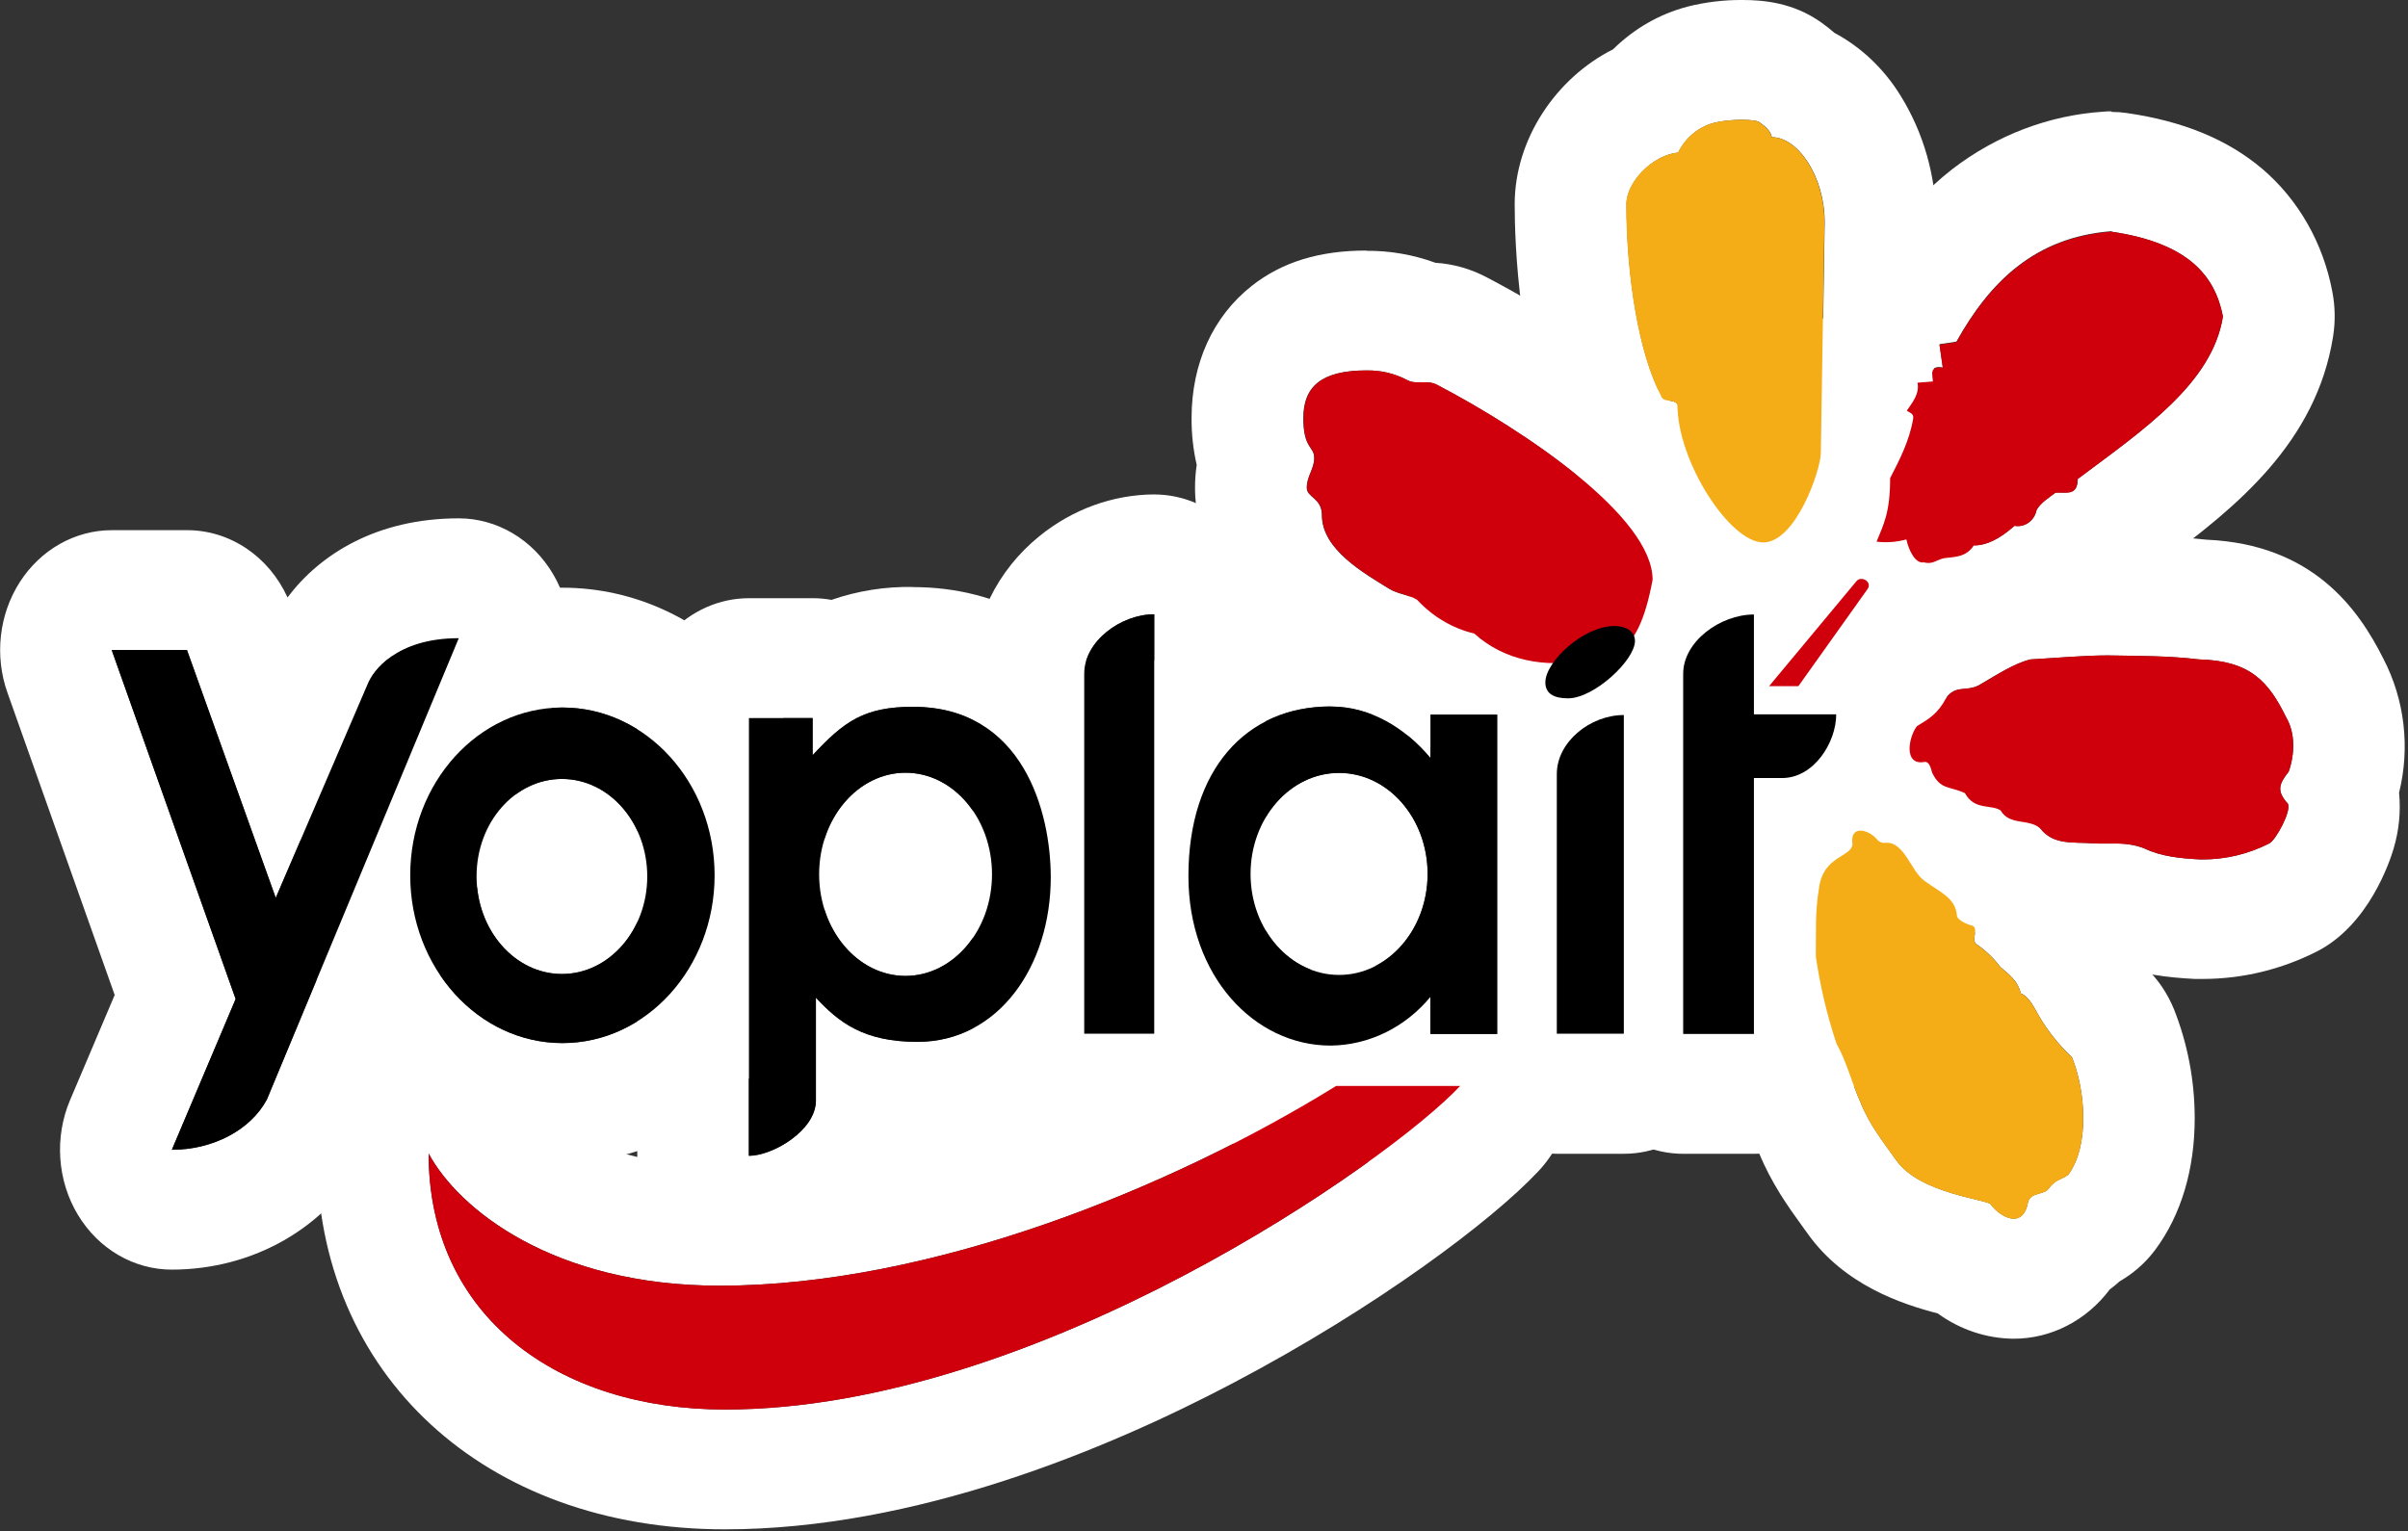 <svg fill="none" height="278" viewBox="0 0 437 278" width="437" xmlns="http://www.w3.org/2000/svg"><rect x="0" y="0" width="437" height="278" fill="#333333" stroke="none"/><g fill="#fff"><path d="m83.262 115.854-34.827 83.749c-3 5.584-9.825 9.123-17.244 9.123l11.575-27.368-22.495-63.357h13.663l16.109 44.996 16.758-38.992c.845-1.958 4.885-8.151 16.461-8.151zm0-21.755c-15.021 0-25.299 6.635-31.083 14.358-1.668-3.666-4.263-6.756-7.489-8.915-3.226-2.159-6.953-3.301-10.755-3.296h-13.663c-3.282.004-6.515.864-9.419 2.504-2.905 1.641-5.394 4.014-7.256 6.916-1.861 2.902-3.038 6.245-3.429 9.743-.391 3.497.015 7.044 1.184 10.336l19.461 54.881-8.109 19.108c-1.402 3.314-2.006 6.952-1.758 10.582.248 3.629 1.34 7.134 3.177 10.193 1.837 3.059 4.359 5.575 7.337 7.317s6.314 2.655 9.706 2.655c14.825 0 28.164-7.665 34.8-20 .351-.653.676-1.32.96-2.009l34.624-83.271c1.47-3.314 2.134-6.974 1.931-10.638s-1.266-7.213-3.091-10.317c-1.825-3.105-4.352-5.663-7.346-7.437s-6.358-2.706-9.778-2.71z"/><path d="m102.068 128.442c15.251 0 27.624 13.64 27.624 30.457s-12.373 30.457-27.624 30.457c-15.244 0-27.617-13.662-27.617-30.457s12.373-30.457 27.617-30.457zm-.081 48.361c8.541 0 15.481-7.94 15.481-17.723 0-9.782-6.94-17.672-15.481-17.672-8.541 0-15.494 7.897-15.494 17.672s6.933 17.723 15.481 17.723zm.068-70.116c-26.408 0-47.889 23.423-47.889 52.212s21.481 52.212 47.889 52.212c26.407 0 47.895-23.43 47.895-52.212s-21.488-52.212-47.895-52.212z"/><path d="m165.653 128.312c19.994 0 25.002 19.072 25.002 30.95 0 16.201-9.555 29.87-24.178 29.87-9.737 0-14.237-3.51-18.433-8.02v18.694c0 5.396-7.798 10.015-12.163 10.015v-79.471h11.568v6.751c5.629-6.04 9.271-8.789 18.163-8.789zm-1.352 48.855c8.656 0 15.691-8.267 15.691-18.449 0-10.181-7.008-18.44-15.65-18.44s-15.683 8.259-15.683 18.44c0 10.182 7.014 18.449 15.669 18.449zm1.338-70.61c-5.003-.094-9.987.697-14.751 2.343-1.116-.203-2.246-.305-3.378-.305h-11.589c-5.376 0-10.532 2.292-14.334 6.372s-5.937 9.613-5.937 15.383v79.471c0 5.77 2.135 11.303 5.937 15.383s8.958 6.372 14.334 6.372c10.764 0 24.914-7.651 30.252-20.689h.325c6.336.052 12.603-1.419 18.34-4.305 5.738-2.886 10.801-7.114 14.817-12.374 7.278-9.427 11.291-21.798 11.291-34.924 0-6.715-1.074-19.768-8.25-31.719-8.109-13.531-21.285-20.986-37.043-20.986z"/><path d="m209.473 111.51v76.143h-12.703v-65.388c0-5.802 6.588-10.755 12.717-10.755zm.014-21.755c-7.545.04-14.875 2.707-20.887 7.6-7.689 6.244-12.102 15.323-12.102 24.91v65.395c0 5.77 2.136 11.303 5.938 15.383 3.801 4.08 8.957 6.372 14.334 6.372h12.703c5.377 0 10.533-2.292 14.335-6.372 3.801-4.08 5.937-9.613 5.937-15.383v-76.142c0-5.77-2.136-11.304-5.937-15.383-3.802-4.08-8.958-6.372-14.335-6.372z"/><path d="m241.482 128.261c7.129 0 13.44 3.756 18.116 9.34v-7.911h12.123v58.013h-12.163v-6.73c-2.277 2.743-5.063 4.944-8.179 6.463-3.117 1.519-6.495 2.321-9.917 2.355-13.825 0-25.806-12.596-25.806-30.776 0-19.282 10.406-30.776 25.806-30.776zm1.52 48.702c8.873 0 16.069-8.216 16.069-18.332s-7.196-18.332-16.069-18.332c-8.872 0-16.068 8.216-16.068 18.332s7.196 18.332 16.068 18.332zm-1.54-70.479c-13.278 0-25.211 5.396-33.604 15.193-8.163 9.528-12.474 22.436-12.474 37.338 0 14.141 4.683 27.31 13.184 37.064 4.21 4.849 9.3 8.723 14.957 11.383 5.656 2.66 11.761 4.05 17.937 4.084 4.779-.008 9.525-.858 14.048-2.516 1.335.287 2.693.43 4.054.428h12.163c5.377 0 10.533-2.292 14.335-6.372 3.801-4.08 5.937-9.613 5.937-15.383v-58.013c0-5.77-2.136-11.304-5.937-15.383-3.802-4.08-8.958-6.372-14.335-6.372h-12.129c-1.765-.005-3.524.239-5.23.725-4.165-1.436-8.512-2.17-12.886-2.176z"/><path d="m294.709 129.806v57.89h-12.163v-47.136c0-5.801 6.041-10.754 12.163-10.754zm0-21.755c-7.653.024-15.072 2.837-21.042 7.977-7.23 6.222-11.379 15.163-11.379 24.532v47.136c0 5.769 2.136 11.303 5.938 15.383 3.801 4.08 8.958 6.372 14.334 6.372h12.163c5.376 0 10.532-2.292 14.334-6.372s5.938-9.614 5.938-15.383v-57.89c0-5.77-2.136-11.303-5.938-15.383s-8.958-6.372-14.334-6.372z"/><path d="m318.305 111.554v18.129h14.933c0 5.076-4.054 11.559-9.825 11.559h-5.108v46.462h-12.839v-65.403c0-5.801 6.71-10.747 12.839-10.747zm-.007-21.755c-7.52.045-14.828 2.681-20.846 7.52-7.791 6.244-12.258 15.352-12.258 24.982v65.403c0 5.769 2.136 11.303 5.938 15.383 3.801 4.079 8.957 6.371 14.334 6.371h12.839c5.376 0 10.532-2.292 14.334-6.371 3.801-4.08 5.937-9.614 5.937-15.383v-29.384c2.858-1.903 5.405-4.297 7.541-7.085 4.576-5.931 7.176-13.333 7.386-21.03 0-.181 0-.37 0-.558-.002-4.804-1.485-9.472-4.218-13.276s-6.563-6.531-10.891-7.754c-.655-5.221-3.053-10.01-6.748-13.478-3.696-3.467-8.439-5.378-13.348-5.377z"/><path d="m264.984 197.137c-12.555 13.474-76.728 58.739-133.428 58.739-30.157 0-53.767-16.81-53.767-46.483 5.446 10.152 22.704 24.003 52.828 24.003 38.408 0 82.046-17.796 111.859-36.259zm0-21.755h-22.508c-3.558-.004-7.053.997-10.136 2.901-26.022 16.12-66.41 33.358-101.723 33.358-23.421 0-33.786-10.356-35.273-13.126-1.78-3.309-4.341-6.057-7.426-7.966-3.084-1.91-6.582-2.914-10.143-2.911-1.77-.008-3.533.235-5.244.725-4.314 1.239-8.125 3.973-10.842 7.775-2.717 3.803-4.189 8.462-4.186 13.255 0 40.181 30.448 68.237 74.038 68.237 34.523 0 69.188-14.43 92.196-26.54 26.306-13.851 47.111-29.58 55.409-38.434 2.874-3.025 4.845-6.9 5.659-11.132.815-4.231.437-8.627-1.085-12.626-1.522-4-4.12-7.423-7.462-9.833-3.342-2.409-7.276-3.696-11.302-3.697z"/><path d="m337.799 105.093c.899 0 1.798.914 1.122 1.849l-12.548 17.622h-5.318l15.819-19.036c.117-.139.259-.249.419-.324s.332-.113.506-.111zm0-21.755c-3.03-0-6.027.686-8.794 2.014s-5.241 3.269-7.261 5.694l-15.818 19.036c-2.61 3.132-4.319 7.007-4.921 11.159-.602 4.151-.071 8.401 1.529 12.235 1.6 3.835 4.2 7.09 7.487 9.373s7.119 3.495 11.034 3.491h5.318c3.116-.002 6.19-.775 8.983-2.259s5.229-3.639 7.119-6.298l12.555-17.621c2.424-3.365 3.916-7.393 4.307-11.625s-.336-8.496-2.097-12.306c-1.814-3.866-4.591-7.117-8.023-9.39-3.432-2.274-7.384-3.481-11.418-3.489z"/><path d="m247.99 67.254c2.574-.064 5.125.543 7.433 1.77.636.304 1.333.434 2.027.377h.946c.801-.061 1.603.088 2.338.435 16.021 8.39 39.138 23.974 39.138 35.425-.933 5.003-2.088 8.143-3.379 10.152.119.293.179.609.176.928 0 3.51-7.433 10.428-12.129 10.428-2.386 0-4.136-.725-4.136-2.9.108-1.282.58-2.497 1.352-3.481-5.176-.095-10.224-1.719-14.258-5.366-3.926-.935-7.521-3.056-10.359-6.114-1.554-.979-3.419-1.044-5.014-2.001-4.622-2.864-12.237-7.157-12.237-13.35 0-3.183-2.75-3.205-2.75-5.018 0-2.125 1.351-3.365 1.351-5.395 0-2.175-1.973-1.617-1.973-7.252 0-5.707 3.264-8.651 11.433-8.651zm-.041-21.769c-8.52 0-15.318 2.096-20.792 6.418-7.034 5.555-10.912 14.075-10.912 23.988-.02 2.868.293 5.728.932 8.513-.204 1.36-.305 2.735-.304 4.112-.023 4.732 1.326 9.354 3.858 13.227 1.352 4.945 4.203 10.486 9.792 15.714 3.312 2.976 6.896 5.585 10.696 7.788l.777.479.21.13c1.478.874 3.028 1.602 4.628 2.176 3.482 2.88 7.372 5.143 11.521 6.701 1.93 1.362 3.964 2.543 6.082 3.531 1.872 2.727 4.254 5.004 6.994 6.686 3.986 2.403 8.497 3.624 13.068 3.539 9.332 0 16.994-5.562 20.738-8.883 4.453-3.945 9.615-10.102 11.183-18.282 1.514-3.801 2.651-7.763 3.392-11.82.259-1.404.39-2.832.392-4.264 0-7.817-2.824-15.511-8.386-22.879-3.877-4.963-8.291-9.413-13.149-13.256-7.778-6.374-18.244-13.191-28.779-18.716-2.927-1.566-6.12-2.479-9.386-2.683-4.022-1.471-8.245-2.206-12.494-2.175z"/><path d="m316.237 21.756c1.385 0 2.642.123 3.088.442 1.034.725 2.088 1.639 2.223 2.705 4.791 0 9.595 7.194 9.595 15.424l-.642 41.849c0 3.162-4.554 16.294-10.446 16.294-6.082 0-15.576-14.648-15.576-24.996-.675-1.226-2.648-.203-3.027-1.74-3.987-7.411-6.271-21.646-6.271-34.656 0-4.025 4.731-8.934 9.386-9.384.7-1.415 1.686-2.644 2.887-3.596s2.586-1.601 4.053-1.901c1.559-.319 3.143-.467 4.73-.442zm0-21.755c-3.338-.028-6.668.369-9.92 1.182l-.114.036c-5.031 1.318-9.669 3.983-13.481 7.745-10.325 5.185-17.839 16.309-17.839 28.115 0 6.628.621 29.108 8.494 44.598.724 1.552 1.608 3.011 2.635 4.351 1.626 5.708 4.047 11.118 7.183 16.048 7.433 11.704 16.933 18.129 26.833 18.129 5.933 0 17.109-2.371 25.218-18.267 1.277-2.509 5.405-11.24 5.5-19.492l.628-41.762v-.355c.008-8.218-2.267-16.251-6.534-23.075-2.99-4.818-7.104-8.711-11.933-11.291-.73-.631-1.514-1.255-2.365-1.864-5.129-3.669-10.636-4.097-14.305-4.097z"/><path d="m383.208 42.061c13.906 2.052 18.765 7.977 20.218 15.381-1.906 12.132-14.549 20.667-26.354 29.485 0 2.212-1.06 2.473-2.277 2.473-.371 0-.763 0-1.142 0-.198-.011-.396-.011-.594 0-1.115.863-2.636 1.762-3.426 3.104-.16.838-.582 1.592-1.197 2.135s-1.385.845-2.182.852c-.211.002-.421-.018-.628-.058-2.703 2.328-4.967 3.553-7.379 3.561-1.487 2.357-3.953 2.03-5.541 2.335-1.149.348-1.723.87-2.703.87-.28-.004-.559-.043-.831-.116-.081.007-.162.007-.243 0-1.413 0-2.507-2.284-2.919-4.184-1.199.332-2.432.5-3.67.5-.614 0-1.189-.044-1.743-.094 1.237-3.118 2.439-5.25 2.426-11.603 1.757-3.408 3.541-6.802 4.183-10.805.142-.943-.676-1.03-1.149-1.45 1.04-1.537 2.311-2.988 1.939-5.076l2.798-.21c-.054-1.102-.608-2.531 1.108-2.531.226.004.452.024.676.058l-.602-4.206 3.075-.464c6.027-10.798 14.19-18.97 28.157-20.051zm0-21.849c-.487 0-.973 0-1.46.058-9.896.635-19.423 4.26-27.481 10.457-4.512 3.546-8.512 7.785-11.873 12.582-4.271 2.46-7.579 6.481-9.324 11.334-.406.471-.791.964-1.156 1.45-1.633 2.285-2.828 4.895-3.514 7.679-1.855 3.484-2.77 7.454-2.642 11.465l-.371.725-.149.283c-1.658 3.232-2.525 6.862-2.521 10.551v1.088c0 .217-.182.457-.27.66l-.513 1.276c-1.178 2.958-1.729 6.16-1.614 9.375.114 3.215.892 6.362 2.276 9.216 1.385 2.853 3.341 5.341 5.73 7.286 2.388 1.944 5.148 3.295 8.082 3.957 3.292 2.491 7.168 3.945 11.189 4.199.797.092 1.598.138 2.399.137 2.539-.017 5.059-.477 7.46-1.363 3.319-.485 6.526-1.623 9.46-3.357 2.336-.816 4.576-1.918 6.676-3.285 3.631-1.28 6.921-3.482 9.589-6.418 2.886-1.175 5.505-2.997 7.683-5.345.773-.833 1.486-1.728 2.135-2.676 12.589-9.369 27.36-21.131 30.408-40.478.426-2.695.378-5.453-.142-8.129-1.649-8.798-6.144-16.686-12.69-22.27-6.285-5.33-14.332-8.666-24.61-10.152-.914-.136-1.835-.204-2.757-.203z"/><path d="m382.539 118.98c5.589.109 10.94.051 16.515.725 9.291.232 12.629 3.959 15.866 10.595 1.676 2.842 1.5 6.722.432 9.768-1.689 2.175-2.337 3.43-.155 5.837.676 1.276-2.176 6.614-3.379 7.208-3.71 1.884-7.76 2.874-11.865 2.901h-.676c-3.446-.181-6.946-.479-10.136-1.994-1.846-.688-3.798-.988-5.75-.885h-1.764c-.675 0-1.284 0-1.919-.051-3.311-.261-7.088.406-9.46-2.726-2.115-1.813-5.568-.435-7.196-3.264-1.798-1.116-4.73.037-6.46-3.118-2.777-1.305-4.446-.544-5.96-3.734-.21-.849-.541-1.937-1.23-1.937h-.135c-.245.05-.494.076-.743.08-3.088 0-2.142-4.742-.676-6.57 2.257-1.363 3.764-2.255 5.25-5.025 1.886-2.669 3.811-1.015 6.325-2.575 2.933-1.704 6.082-3.792 9.048-4.51 4.392-.239 9.649-.725 14.035-.725zm-.033-21.755h-.048c-3.655 0-7.588.276-11.061.508l-3.913.247c-1.15.064-2.294.232-3.419.5-4.219 1.132-8.265 2.907-12.014 5.272-5.909 1.048-11.224 4.471-14.866 9.572-1.811 1.205-3.435 2.707-4.811 4.453-5.271 6.693-8.548 18.129-4 28.651 1.821 4.257 4.789 7.831 8.52 10.261 2.548 2.908 5.689 5.141 9.177 6.527 2.434 1.815 5.147 3.158 8.014 3.966 1.041.65 2.125 1.217 3.243 1.697 1.1.475 2.229.867 3.379 1.175 6.548 4.482 13.447 4.648 16.521 4.721h.953.284c1.257.08 2.399.087 3.149.087h1.581c5.271 2.067 10.352 2.603 15.096 2.85h.459 1.176c7.092-.026 14.093-1.722 20.508-4.968 9.46-4.8 13.285-16.41 13.954-18.694.982-3.274 1.321-6.731.993-10.153 2.032-8.189 1.011-16.905-2.845-24.3-4.541-9.093-12.839-20.79-32.124-21.624-5.21-.58-9.98-.645-14.602-.725l-2.953-.051z"/><path d="m337.624 150.836c1.115.07 2.164.588 2.94 1.45.168.225.384.403.63.519.246.117.514.167.782.148h.419c3.311 0 4.446 5.316 6.926 6.969 2.703 2.009 5.588 3.01 5.818 6.309 0 .493 1.169 1.378 2.858 1.798 1.136.639-.344 2.56.676 3.365 1.654 1.119 3.124 2.523 4.352 4.155 1.716 1.451 3.162 2.553 3.703 4.772 1.628.653 2.52 2.828 3.29 4.097 1.646 2.801 3.665 5.327 5.994 7.498 2.5 6.143 3.203 16.114-.676 21.342-1.351.95-2.229.805-3.432 2.35-.811 1.399-3.379.725-3.865 2.596-.392 2.233-1.419 3.024-2.582 3.024-1.52 0-3.277-1.356-4.169-2.589-.486-.892-12.839-1.915-17.129-7.977-2.392-3.379-4.926-6.527-6.521-10.566-1.595-3.539-2.433-7.251-4.358-10.674-1.706-5.128-2.959-10.415-3.744-15.794.054-4.09-.169-8.064.561-12.328.676-5.983 5.865-5.693 6.081-8.064-.256-1.813.473-2.487 1.46-2.487zm.014-21.842c-3.135-.013-6.235.702-9.088 2.097-2.854 1.394-5.392 3.435-7.44 5.981-.832 1.034-1.576 2.146-2.223 3.321-.744.699-1.453 1.439-2.122 2.219-3.618 4.263-5.952 9.599-6.696 15.309-.631 4.289-.898 8.632-.798 12.973v2.393c-.026 1.222.044 2.445.21 3.655.97 6.737 2.533 13.361 4.669 19.782.455 1.384 1.039 2.716 1.743 3.974.23.421.73 1.828 1.102 2.857.561 1.574 1.25 3.503 2.162 5.591 2.338 5.736 5.46 10.051 7.757 13.227l1.081 1.501c6.663 9.428 17.184 12.879 23.651 14.555 4.068 2.953 8.859 4.553 13.771 4.597 3.351.007 6.66-.794 9.683-2.344 3.024-1.55 5.684-3.81 7.784-6.612.615-.448 1.206-.932 1.771-1.45.581-.341 1.209-.725 1.878-1.218 1.758-1.262 3.324-2.808 4.642-4.583 4.67-6.309 7.129-14.569 7.116-23.887-.007-6.772-1.285-13.473-3.757-19.703-1.162-2.853-2.881-5.405-5.041-7.484-.738-.687-1.417-1.444-2.027-2.262-.129-.24-.264-.479-.406-.725l-.101-.189c-1.198-2.273-2.646-4.384-4.311-6.287-1.548-2.394-3.399-4.544-5.501-6.389-.142-.174-.29-.333-.432-.5-1.386-3.199-3.439-6.013-6.001-8.224-2.199-3.14-4.929-5.809-8.047-7.868-1.123-1.74-2.399-3.359-3.811-4.837-2.776-2.873-6.148-4.998-9.839-6.2-3.494-2.047-7.405-3.141-11.386-3.183z"/></g><path clip-rule="evenodd" d="m20.267 118h13.663l16.109 44.996 16.758-38.992c.845-1.958 4.885-8.15 16.46-8.15l-34.827 83.749c-3 5.584-9.825 9.122-17.244 9.122l11.575-27.367z" fill="#000" fill-rule="evenodd"/><path d="m102.063 128.442c-15.244 0-27.617 13.641-27.617 30.457 0 16.817 12.373 30.457 27.617 30.457 15.244 0 27.623-13.662 27.623-30.457 0-16.794-12.372-30.457-27.623-30.457zm-.081 12.966c8.541 0 15.48 7.919 15.48 17.694 0 9.776-6.939 17.724-15.48 17.724-8.541 0-15.495-7.963-15.495-17.745 0-9.783 6.946-17.673 15.495-17.673z" fill="#000"/><path clip-rule="evenodd" d="m165.648 128.312c-8.893 0-12.535 2.748-18.163 8.789v-6.751h-11.569v79.471c4.345 0 12.163-4.62 12.163-10.015v-18.695c4.196 4.511 8.697 8.021 18.434 8.021 14.623 0 24.177-13.67 24.177-29.87 0-11.878-5.027-30.95-25.001-30.95zm-1.311 11.965c8.656 0 15.69 8.26 15.69 18.441s-7.047 18.448-15.69 18.448c-8.642 0-15.683-8.267-15.683-18.448s7.027-18.441 15.683-18.441z" fill="#000" fill-rule="evenodd"/><path clip-rule="evenodd" d="m196.765 122.264v65.395h12.703v-76.142c-6.081-.007-12.703 4.917-12.703 10.747z" fill="#000" fill-rule="evenodd"/><path d="m241.477 128.261c-15.399 0-25.805 11.494-25.805 30.776 0 18.18 11.98 30.776 25.805 30.776 3.423-.035 6.801-.837 9.917-2.356 3.117-1.518 5.903-3.72 8.179-6.462v6.729h12.163v-58.013h-12.143v7.912c-4.675-5.606-10.987-9.362-18.116-9.362zm1.541 12.059c8.872 0 16.069 8.216 16.069 18.332s-7.197 18.333-16.069 18.333-16.069-8.217-16.069-18.333 7.197-18.332 16.069-18.332z" fill="#000"/><path clip-rule="evenodd" d="m282.527 140.523v47.136h12.163v-57.854c-6.122 0-12.163 4.888-12.163 10.718z" fill="#000" fill-rule="evenodd"/><path clip-rule="evenodd" d="m305.461 122.3v65.403h12.839v-46.461h5.108c5.778 0 9.825-6.462 9.825-11.56h-14.933v-18.129c-6.129 0-12.839 4.924-12.839 10.747z" fill="#000" fill-rule="evenodd"/><path clip-rule="evenodd" d="m77.784 209.4c5.446 10.152 22.704 24.003 52.828 24.003 38.408 0 82.046-17.796 111.859-36.259h22.509c-12.555 13.474-76.729 58.739-133.428 58.739-30.158 0-53.767-16.81-53.767-46.483z" fill="#cf000c" fill-rule="evenodd"/><path clip-rule="evenodd" d="m321.05 124.563h5.318l12.548-17.622c.926-1.29-1.122-2.53-2.027-1.414z" fill="#cf000c" fill-rule="evenodd"/><path clip-rule="evenodd" d="m236.571 75.904c0-5.707 3.264-8.651 11.434-8.651 2.574-.064 5.125.543 7.432 1.769 1.305.812 3.825-.087 5.339.805 16.021 8.39 39.137 23.974 39.137 35.425-2.824 15.17-7.703 13.285-12.46 14.648-7.027 1.305-14.406.087-19.907-4.887-3.926-.935-7.52-3.056-10.358-6.114-1.555-.979-3.42-1.044-5.014-2.001-4.622-2.864-12.238-7.157-12.238-13.35 0-3.183-2.75-3.205-2.75-5.018 0-2.125 1.352-3.372 1.352-5.395 0-2.175-1.973-1.617-1.973-7.252z" fill="#cf000c" fill-rule="evenodd"/><path clip-rule="evenodd" d="m284.582 126.774c-2.385 0-4.135-.725-4.135-2.9 0-3.771 6.912-10.232 12.554-10.232 1.899 0 3.71.848 3.71 2.719 0 3.495-7.433 10.413-12.129 10.413z" fill="#000" fill-rule="evenodd"/><path clip-rule="evenodd" d="m311.503 22.198c-1.476.292-2.872.938-4.083 1.89s-2.206 2.185-2.911 3.607c-4.649.45-9.386 5.359-9.386 9.384 0 13.009 2.284 27.244 6.271 34.656.379 1.537 2.365.515 3.027 1.74 0 10.348 9.514 24.996 15.576 24.996 5.892 0 10.446-13.133 10.446-16.294l.656-41.849c0-8.231-4.805-15.424-9.595-15.424-.136-1.066-1.19-1.965-2.224-2.705-1.033-.74-6.291-.421-7.764 0z" fill="#f4ad17" fill-rule="evenodd"/><path clip-rule="evenodd" d="m340.559 98.333c1.81.212 3.641.074 5.405-.406.44 2.001 1.636 4.445 3.163 4.163 1.547.391 2.088-.319 3.527-.726 1.588-.304 4.054 0 5.541-2.335 2.412 0 4.73-1.233 7.379-3.561.889.172 1.806-.035 2.555-.577.749-.541 1.273-1.375 1.459-2.324.79-1.341 2.311-2.241 3.426-3.104 1.682-.196 4.02.79 4.013-2.473 11.846-8.876 24.489-17.375 26.374-29.543-1.433-7.411-6.291-13.329-20.198-15.388-13.953 1.081-22.129 9.253-28.157 20.051l-3.074.464.601 4.206c-2.534-.384-1.851 1.24-1.791 2.473l-2.79.218c.371 2.067-.899 3.517-1.94 5.076.48.392 1.291.479 1.149 1.45-.676 4.003-2.426 7.397-4.183 10.805.007 6.28-1.202 8.412-2.459 11.53z" fill="#cf000c" fill-rule="evenodd"/><path d="m349.343 138.305c-3.966.791-2.993-4.525-1.453-6.49 2.257-1.363 3.764-2.255 5.251-5.025 1.885-2.669 3.811-1.016 6.324-2.575 2.933-1.704 6.082-3.792 9.048-4.51 4.393-.24 9.65-.726 14.035-.726 5.588.109 10.94.051 16.515.726 9.291.232 12.629 3.959 15.866 10.594 1.675 2.843 1.5 6.723.432 9.768-1.689 2.176-2.338 3.43-.155 5.838.675 1.276-2.176 6.613-3.379 7.208-3.909 1.99-8.195 2.983-12.521 2.901-3.446-.182-6.946-.479-10.136-1.995-3.007-1.283-6.284-.725-9.46-.928-3.311-.261-7.088.406-9.46-2.726-2.115-1.813-5.568-.436-7.196-3.264-1.798-1.116-4.731.037-6.46-3.118-2.778-1.305-4.447-.544-5.96-3.734-.223-.9-.588-2.074-1.352-1.922z" fill="#cf000c"/><path d="m340.558 152.286c-1.527-1.733-4.892-2.589-4.379.986-.209 2.371-5.405 2.081-6.081 8.064-.73 4.235-.507 8.209-.561 12.328.785 5.379 2.038 10.666 3.744 15.794 1.925 3.43 2.763 7.135 4.358 10.674 1.595 4.054 4.129 7.187 6.521 10.566 4.27 6.041 16.643 7.063 17.129 7.977 1.568 2.175 5.838 4.721 6.757-.435.507-1.886 3.055-1.197 3.866-2.596 1.202-1.545 2.108-1.4 3.432-2.35 3.872-5.228 3.169-15.228.676-21.342-2.329-2.171-4.349-4.697-5.994-7.498-.77-1.269-1.662-3.444-3.29-4.097-.541-2.219-1.987-3.299-3.703-4.772-1.228-1.632-2.698-3.036-4.352-4.155-1.027-.805.453-2.726-.676-3.365-1.689-.42-2.838-1.305-2.858-1.798-.23-3.299-3.115-4.3-5.818-6.309-2.534-1.69-3.662-7.186-7.129-6.961-.308.046-.621.005-.91-.12-.288-.124-.54-.328-.732-.591z" fill="#f4ad17"/></svg>